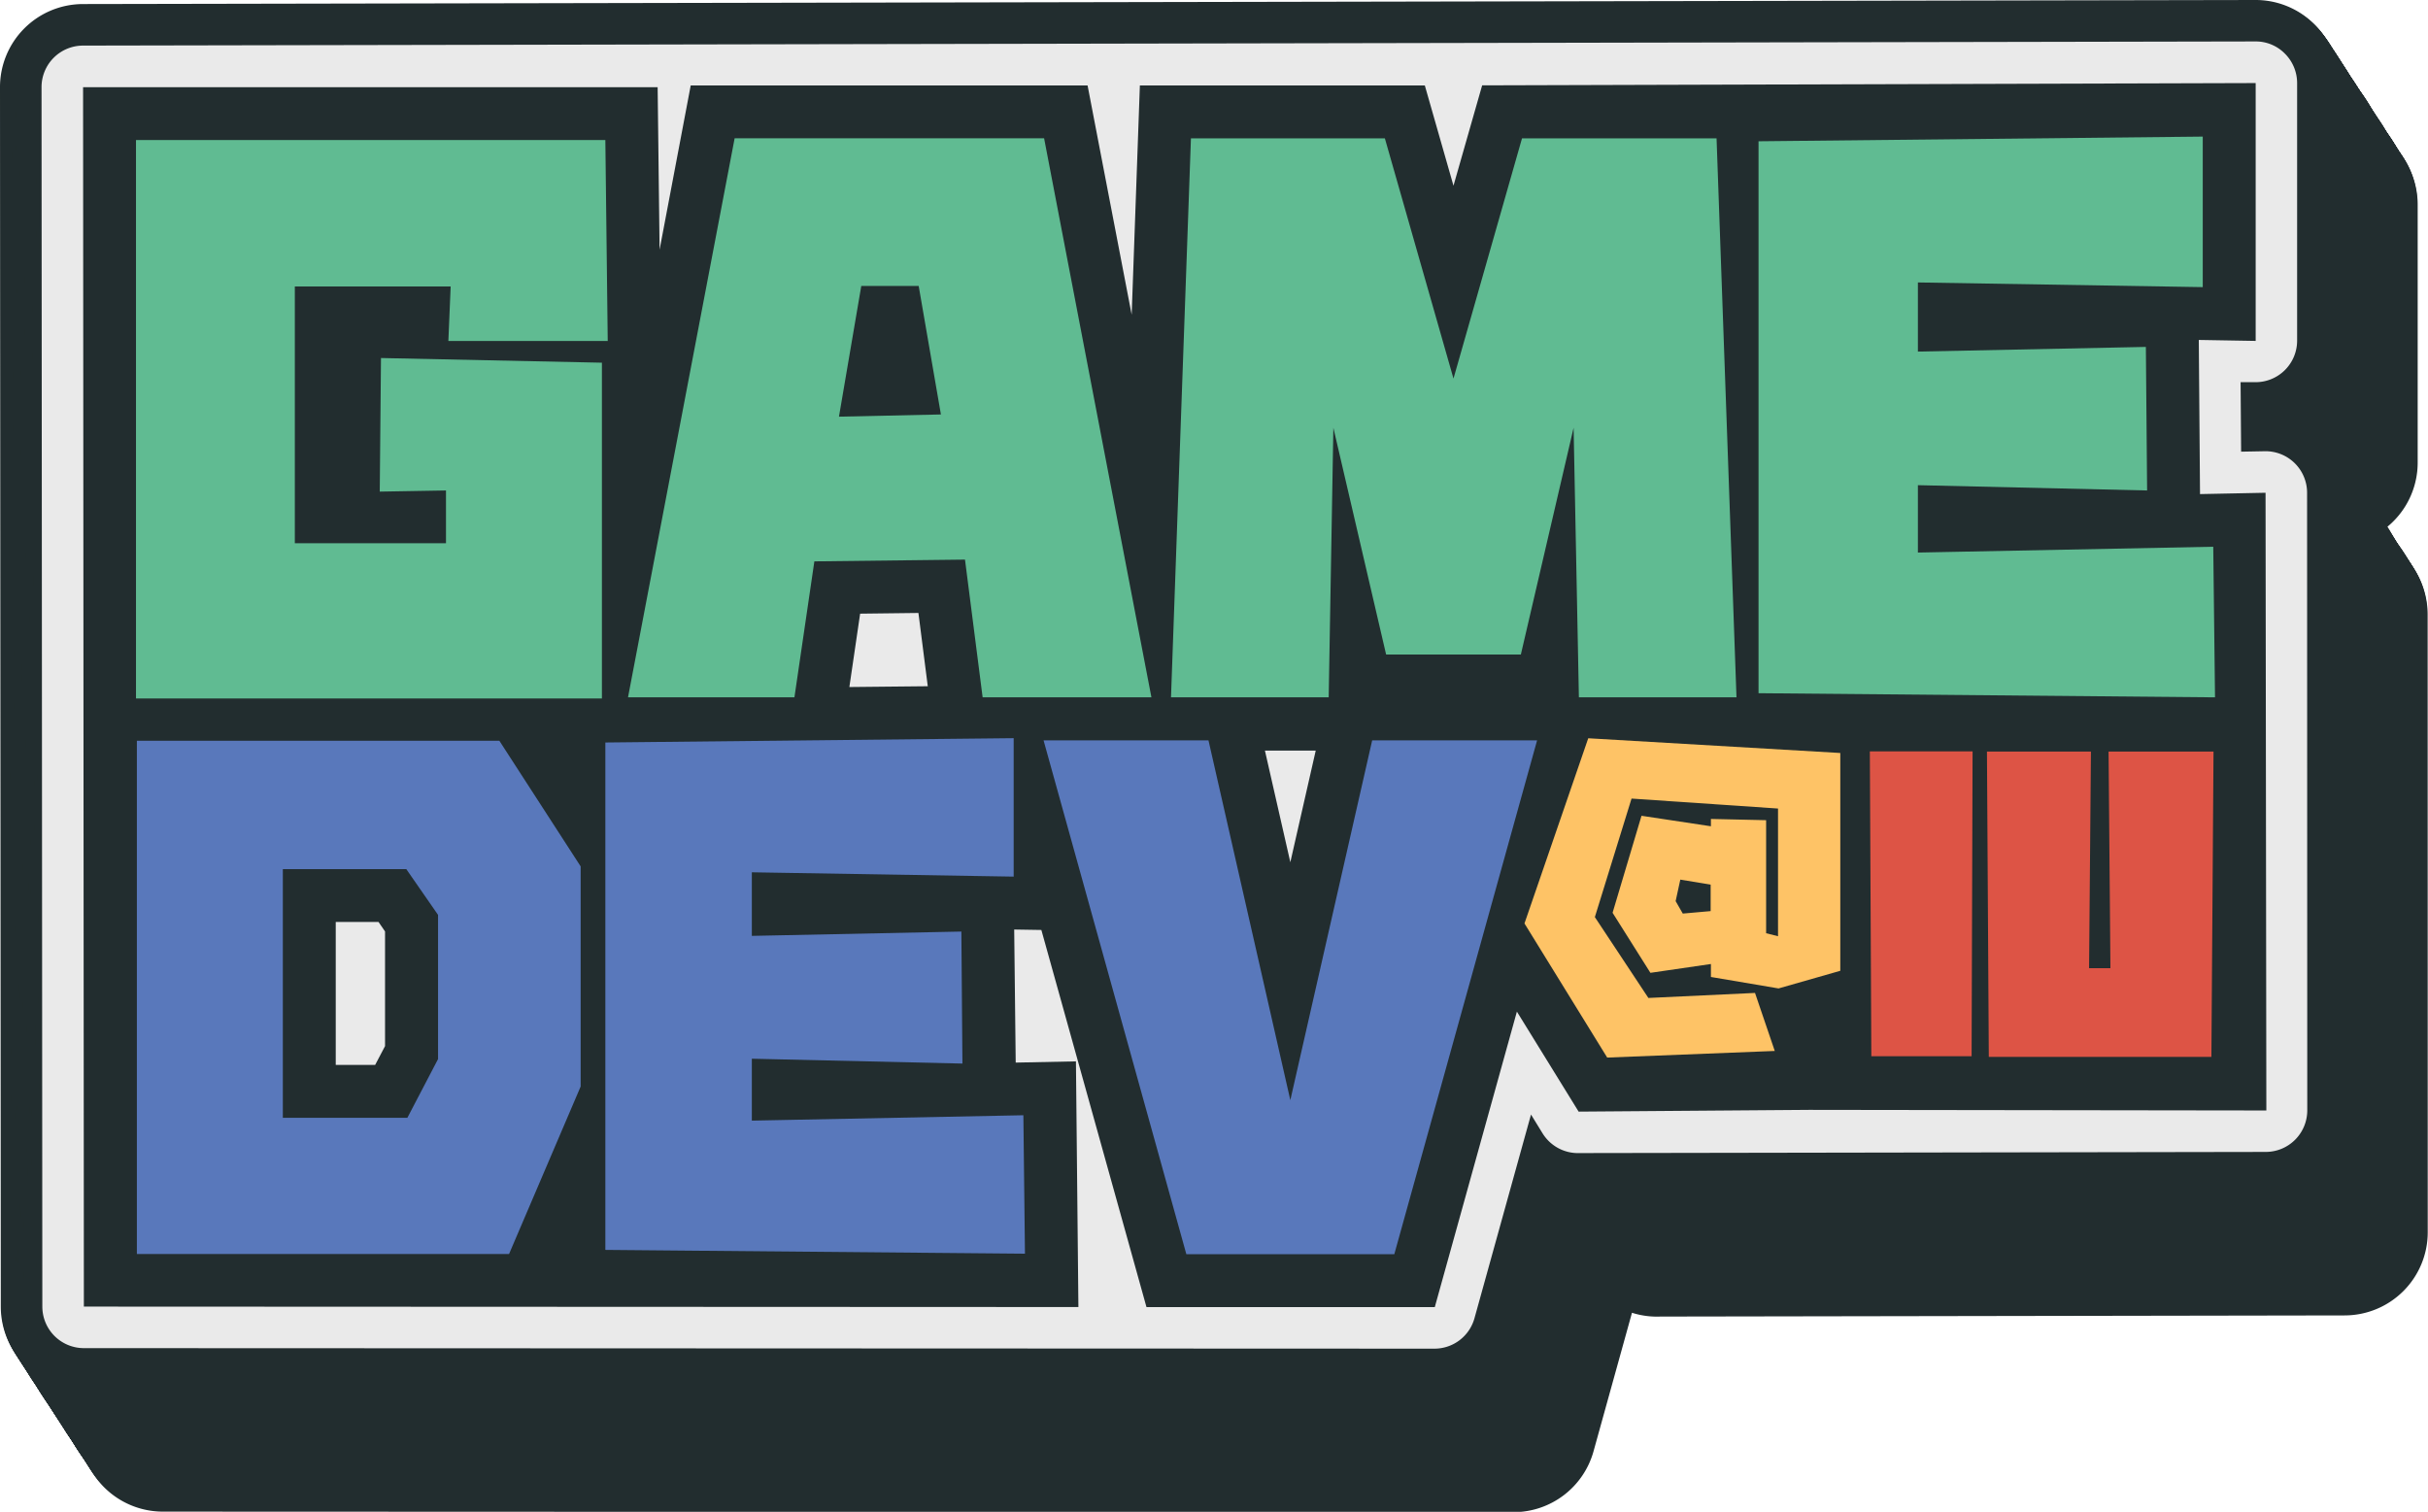 <svg xmlns="http://www.w3.org/2000/svg" viewBox="0 0 275.31 171.44"><defs><style>.cls-1{fill:#222d2f;}.cls-2{fill:#eaeaea;}.cls-3{fill:#60bb92;}.cls-4{fill:#5978bb;}.cls-5{fill:#fec366;}.cls-6{fill:#dd5445;}</style></defs><title>GDIU_Logo</title><g id="Layer_2" data-name="Layer 2"><g id="Layer_1-2" data-name="Layer 1"><path class="cls-1" d="M266.31,55.88A9.43,9.43,0,0,0,260.11,47a9.42,9.42,0,0,0,5.08-8.36V9.42A9.42,9.42,0,0,0,255.76,0h0L9.42.46A9.42,9.42,0,0,0,0,9.89L.09,148.17a9.42,9.42,0,0,0,9.42,9.42l153.14.06a9.42,9.42,0,0,0,9.08-6.9L176.1,135a9.37,9.37,0,0,0,3.21.43l22.26-.88a9.4,9.4,0,0,0,3.5.68l51.84.07h0a9.43,9.43,0,0,0,9.42-9.43Z"/><path class="cls-1" d="M2.85,3.36A9.42,9.42,0,0,0,.09,10L.18,148.31a9.42,9.42,0,0,0,9.42,9.42l153.14.06a9.42,9.42,0,0,0,9.08-6.9l4.36-15.71a9.37,9.37,0,0,0,3.21.43l22.26-.87a9.49,9.49,0,0,0,3.51.67l51.84.07h0a9.43,9.43,0,0,0,9.42-9.43l0-70a9.43,9.43,0,0,0-6.21-8.85,9.42,9.42,0,0,0,5.08-8.36V9.56A9.42,9.42,0,0,0,255.85.14h0L9.51.6A9.42,9.42,0,0,0,2.85,3.36Z"/><path class="cls-1" d="M2.94,3.5A9.42,9.42,0,0,0,.18,10.17L.27,148.45a9.42,9.42,0,0,0,9.42,9.42l153.14.06a9.42,9.42,0,0,0,9.08-6.9l4.36-15.71a9.37,9.37,0,0,0,3.21.43l22.26-.86a9.58,9.58,0,0,0,3.51.67l51.84.07h0a9.43,9.43,0,0,0,9.42-9.43l0-70a9.43,9.43,0,0,0-6.21-8.85,9.42,9.42,0,0,0,5.08-8.36V9.7A9.42,9.42,0,0,0,255.94.27h0L9.6.73A9.42,9.42,0,0,0,2.94,3.5Z"/><path class="cls-1" d="M3,3.63A9.42,9.42,0,0,0,.27,10.3L.36,148.58A9.42,9.42,0,0,0,9.78,158l153.14.06a9.42,9.42,0,0,0,9.08-6.9l4.36-15.71a9.37,9.37,0,0,0,3.21.43l22.26-.85a9.68,9.68,0,0,0,3.51.66l51.84.07h0a9.43,9.43,0,0,0,9.42-9.43l0-70a9.43,9.43,0,0,0-6.21-8.85,9.42,9.42,0,0,0,5.08-8.36V9.83A9.42,9.42,0,0,0,256,.41h0L9.69.87A9.42,9.42,0,0,0,3,3.63Z"/><path class="cls-1" d="M3.11,3.77A9.42,9.42,0,0,0,.35,10.44L.45,148.72a9.42,9.42,0,0,0,9.42,9.42L163,158.2a9.42,9.42,0,0,0,9.08-6.9l4.36-15.71a9.37,9.37,0,0,0,3.21.43l22.26-.84a9.78,9.78,0,0,0,3.51.65l51.84.06h0a9.43,9.43,0,0,0,9.42-9.43l0-70a9.43,9.43,0,0,0-6.21-8.85,9.42,9.42,0,0,0,5.08-8.36V10A9.42,9.42,0,0,0,256.12.55h0L9.78,1A9.42,9.42,0,0,0,3.11,3.77Z"/><path class="cls-1" d="M3.2,3.91A9.42,9.42,0,0,0,.44,10.58L.54,148.86A9.42,9.42,0,0,0,10,158.27l153.14.06a9.42,9.42,0,0,0,9.08-6.9l4.36-15.71a9.37,9.37,0,0,0,3.21.43l22.26-.83a9.88,9.88,0,0,0,3.51.64l51.84.06h0a9.43,9.43,0,0,0,9.42-9.43l0-70a9.43,9.43,0,0,0-6.21-8.85,9.42,9.42,0,0,0,5.08-8.36V10.11A9.42,9.42,0,0,0,256.21.68h0L9.87,1.14A9.42,9.42,0,0,0,3.2,3.91Z"/><path class="cls-1" d="M3.29,4A9.42,9.42,0,0,0,.53,10.71L.63,149a9.42,9.42,0,0,0,9.42,9.42l153.14.06a9.42,9.42,0,0,0,9.08-6.9l4.36-15.71a9.37,9.37,0,0,0,3.21.43l22.26-.83a10,10,0,0,0,3.51.64l51.84.06h0a9.43,9.43,0,0,0,9.42-9.43l0-70a9.43,9.43,0,0,0-6.21-8.85,9.42,9.42,0,0,0,5.08-8.36V10.24A9.42,9.42,0,0,0,256.3.82h0L10,1.28A9.42,9.42,0,0,0,3.29,4Z"/><path class="cls-1" d="M3.38,4.18A9.42,9.42,0,0,0,.62,10.85L.71,149.13a9.42,9.42,0,0,0,9.42,9.42l153.14.06a9.42,9.42,0,0,0,9.08-6.9L176.72,136a9.37,9.37,0,0,0,3.21.43l22.26-.82a10.08,10.08,0,0,0,3.51.63l51.84.06h0a9.43,9.43,0,0,0,9.42-9.43l0-70A9.43,9.43,0,0,0,260.73,48a9.42,9.42,0,0,0,5.08-8.36V10.38A9.42,9.42,0,0,0,256.39,1h0L10,1.42A9.42,9.42,0,0,0,3.38,4.18Z"/><path class="cls-1" d="M3.47,4.32A9.42,9.42,0,0,0,.71,11L.8,149.27a9.42,9.42,0,0,0,9.42,9.42l153.14.06a9.42,9.42,0,0,0,9.08-6.9l4.36-15.71a9.37,9.37,0,0,0,3.21.43l22.26-.81a10.19,10.19,0,0,0,3.51.62l51.84.06h0a9.43,9.43,0,0,0,9.42-9.43l0-70a9.43,9.43,0,0,0-6.21-8.85,9.42,9.42,0,0,0,5.08-8.36V10.52a9.42,9.42,0,0,0-9.42-9.42h0L10.13,1.55A9.42,9.42,0,0,0,3.47,4.32Z"/><path class="cls-1" d="M3.56,4.45A9.42,9.42,0,0,0,.8,11.12L.89,149.4a9.42,9.42,0,0,0,9.42,9.42l153.14.06a9.42,9.42,0,0,0,9.08-6.9l4.36-15.71a9.37,9.37,0,0,0,3.21.43l22.26-.8a10.3,10.3,0,0,0,3.51.62l51.84.06h0a9.43,9.43,0,0,0,9.42-9.43l0-70a9.43,9.43,0,0,0-6.21-8.85A9.42,9.42,0,0,0,266,39.89V10.65a9.42,9.42,0,0,0-9.42-9.42h0L10.22,1.69A9.42,9.42,0,0,0,3.56,4.45Z"/><path class="cls-1" d="M3.65,4.59A9.42,9.42,0,0,0,.89,11.26L1,149.54A9.42,9.42,0,0,0,10.4,159l153.14.06a9.42,9.42,0,0,0,9.08-6.9L177,136.41a9.37,9.37,0,0,0,3.21.43l22.26-.79a10.41,10.41,0,0,0,3.51.61l51.84.06h0a9.43,9.43,0,0,0,9.42-9.43l0-70A9.43,9.43,0,0,0,261,48.39,9.42,9.42,0,0,0,266.08,40V10.79a9.42,9.42,0,0,0-9.42-9.42h0L10.31,1.83A9.42,9.42,0,0,0,3.65,4.59Z"/><path class="cls-1" d="M3.73,4.73A9.42,9.42,0,0,0,1,11.39l.09,138.28a9.42,9.42,0,0,0,9.42,9.42l153.14.06a9.42,9.42,0,0,0,9.08-6.9l4.36-15.71a9.37,9.37,0,0,0,3.21.43l22.26-.78a10.53,10.53,0,0,0,3.51.6l51.84.05h0a9.43,9.43,0,0,0,9.42-9.43l0-70a9.43,9.43,0,0,0-6.21-8.85,9.42,9.42,0,0,0,5.08-8.36V10.93a9.42,9.42,0,0,0-9.42-9.42h0L10.4,2A9.42,9.42,0,0,0,3.73,4.73Z"/><path class="cls-1" d="M3.82,4.86a9.42,9.42,0,0,0-2.76,6.67l.09,138.28a9.42,9.42,0,0,0,9.42,9.42l153.14.06a9.42,9.42,0,0,0,9.08-6.9l4.36-15.71a9.37,9.37,0,0,0,3.21.43l22.26-.78a10.64,10.64,0,0,0,3.51.6L258,137h0a9.43,9.43,0,0,0,9.42-9.43l0-70a9.43,9.43,0,0,0-6.21-8.85,9.42,9.42,0,0,0,5.08-8.36V11.06a9.42,9.42,0,0,0-9.42-9.42h0L10.49,2.1A9.42,9.42,0,0,0,3.82,4.86Z"/><path class="cls-1" d="M3.91,5a9.42,9.42,0,0,0-2.76,6.67l.09,138.28a9.42,9.42,0,0,0,9.42,9.42l153.14.06a9.42,9.42,0,0,0,9.08-6.9l4.36-15.71a9.37,9.37,0,0,0,3.21.43l22.26-.77a10.76,10.76,0,0,0,3.51.59l51.84.05h0a9.43,9.43,0,0,0,9.42-9.43l0-70a9.43,9.43,0,0,0-6.21-8.85,9.42,9.42,0,0,0,5.08-8.36V11.2a9.42,9.42,0,0,0-9.42-9.42h0L10.58,2.24A9.42,9.42,0,0,0,3.91,5Z"/><path class="cls-1" d="M4,5.14A9.42,9.42,0,0,0,1.24,11.8l.09,138.28a9.42,9.42,0,0,0,9.42,9.42l153.14.06a9.42,9.42,0,0,0,9.08-6.9L177.34,137a9.37,9.37,0,0,0,3.21.43l22.26-.76a10.88,10.88,0,0,0,3.51.58l51.83,0h0a9.43,9.43,0,0,0,9.42-9.43l0-70a9.43,9.43,0,0,0-6.21-8.85,9.42,9.42,0,0,0,5.08-8.36V11.34A9.42,9.42,0,0,0,257,1.91h0L10.67,2.37A9.42,9.42,0,0,0,4,5.14Z"/><path class="cls-1" d="M4.09,5.27a9.42,9.42,0,0,0-2.76,6.67l.09,138.28a9.42,9.42,0,0,0,9.42,9.42L164,159.7a9.42,9.42,0,0,0,9.08-6.9l4.36-15.71a9.37,9.37,0,0,0,3.21.43l22.26-.75a11,11,0,0,0,3.51.58l51.83,0h0a9.43,9.43,0,0,0,9.42-9.43l0-70a9.43,9.43,0,0,0-6.21-8.85,9.42,9.42,0,0,0,5.08-8.36V11.47A9.42,9.42,0,0,0,257.1,2h0L10.76,2.51A9.42,9.42,0,0,0,4.09,5.27Z"/><path class="cls-1" d="M4.18,5.41a9.42,9.42,0,0,0-2.76,6.67l.09,138.28a9.42,9.42,0,0,0,9.42,9.42l153.14.06a9.42,9.42,0,0,0,9.08-6.9l4.36-15.71a9.37,9.37,0,0,0,3.21.43l22.26-.74a11.14,11.14,0,0,0,3.52.57l51.83,0h0a9.43,9.43,0,0,0,9.42-9.43l0-70a9.43,9.43,0,0,0-6.21-8.85,9.42,9.42,0,0,0,5.08-8.36V11.61a9.42,9.42,0,0,0-9.42-9.42h0L10.84,2.65A9.42,9.42,0,0,0,4.18,5.41Z"/><path class="cls-1" d="M4.27,5.55a9.42,9.42,0,0,0-2.76,6.67L1.6,150.49A9.42,9.42,0,0,0,11,159.91l153.14.06a9.42,9.42,0,0,0,9.08-6.9l4.36-15.71a9.37,9.37,0,0,0,3.21.43l22.26-.73a11.27,11.27,0,0,0,3.52.56l51.83,0h0a9.43,9.43,0,0,0,9.42-9.43l0-70a9.43,9.43,0,0,0-6.21-8.85A9.42,9.42,0,0,0,266.7,41V11.75a9.42,9.42,0,0,0-9.42-9.42h0L10.93,2.78A9.42,9.42,0,0,0,4.27,5.55Z"/><path class="cls-1" d="M4.35,5.68A9.42,9.42,0,0,0,1.6,12.35l.09,138.28A9.42,9.42,0,0,0,11.11,160l153.14.06a9.42,9.42,0,0,0,9.08-6.9l4.36-15.71a9.37,9.37,0,0,0,3.21.43l22.26-.73a11.41,11.41,0,0,0,3.52.56l51.83,0h0a9.43,9.43,0,0,0,9.42-9.43l0-70a9.43,9.43,0,0,0-6.21-8.85,9.42,9.42,0,0,0,5.08-8.36V11.88a9.42,9.42,0,0,0-9.42-9.42h0L11,2.92A9.42,9.42,0,0,0,4.35,5.68Z"/><path class="cls-1" d="M4.44,5.82a9.42,9.42,0,0,0-2.76,6.67l.09,138.28a9.42,9.42,0,0,0,9.42,9.42l153.14.06a9.42,9.42,0,0,0,9.08-6.9l4.36-15.71a9.37,9.37,0,0,0,3.21.43l22.26-.72a11.55,11.55,0,0,0,3.52.55l51.83,0h0a9.43,9.43,0,0,0,9.42-9.43l0-70a9.43,9.43,0,0,0-6.21-8.85,9.42,9.42,0,0,0,5.08-8.36V12a9.42,9.42,0,0,0-9.42-9.42h0L11.11,3.06A9.42,9.42,0,0,0,4.44,5.82Z"/><path class="cls-1" d="M4.53,6a9.42,9.42,0,0,0-2.76,6.67L1.87,150.9a9.42,9.42,0,0,0,9.42,9.42l153.14.06a9.42,9.42,0,0,0,9.08-6.9l4.36-15.71a9.37,9.37,0,0,0,3.21.43l22.26-.71a11.69,11.69,0,0,0,3.52.54l51.83,0h0a9.43,9.43,0,0,0,9.42-9.43l0-70a9.43,9.43,0,0,0-6.21-8.85A9.42,9.42,0,0,0,267,41.39V12.15a9.42,9.42,0,0,0-9.42-9.42h0L11.2,3.19A9.42,9.42,0,0,0,4.53,6Z"/><path class="cls-1" d="M4.62,6.09a9.42,9.42,0,0,0-2.76,6.67L2,151a9.42,9.42,0,0,0,9.42,9.42l153.14.06a9.42,9.42,0,0,0,9.08-6.9L178,137.91a9.37,9.37,0,0,0,3.21.43l22.26-.7a11.83,11.83,0,0,0,3.52.54l51.83,0h0a9.43,9.43,0,0,0,9.42-9.43l0-70A9.43,9.43,0,0,0,262,49.89a9.42,9.42,0,0,0,5.08-8.36V12.29a9.42,9.42,0,0,0-9.42-9.42h0L11.29,3.33A9.42,9.42,0,0,0,4.62,6.09Z"/><path class="cls-1" d="M4.71,6.23A9.42,9.42,0,0,0,2,12.9L2,151.18a9.42,9.42,0,0,0,9.42,9.42l153.14.06a9.42,9.42,0,0,0,9.08-6.9L178.05,138a9.37,9.37,0,0,0,3.21.43l22.26-.69a12,12,0,0,0,3.52.53l51.83,0h0a9.43,9.43,0,0,0,9.42-9.43l0-70A9.43,9.43,0,0,0,262.06,50a9.42,9.42,0,0,0,5.08-8.36V12.43A9.42,9.42,0,0,0,257.72,3h0L11.38,3.47A9.42,9.42,0,0,0,4.71,6.23Z"/><path class="cls-1" d="M4.8,6.36A9.42,9.42,0,0,0,2,13l.09,138.28a9.42,9.42,0,0,0,9.42,9.42l153.14.06a9.42,9.42,0,0,0,9.08-6.9l4.36-15.71a9.37,9.37,0,0,0,3.21.43l22.26-.68a12.14,12.14,0,0,0,3.52.52l51.83,0h0a9.43,9.43,0,0,0,9.42-9.43l0-70a9.43,9.43,0,0,0-6.21-8.85,9.42,9.42,0,0,0,5.08-8.36V12.56a9.42,9.42,0,0,0-9.42-9.42h0L11.46,3.6A9.42,9.42,0,0,0,4.8,6.36Z"/><path class="cls-1" d="M4.89,6.5a9.42,9.42,0,0,0-2.76,6.67l.09,138.28a9.42,9.42,0,0,0,9.42,9.42l153.14.06a9.42,9.42,0,0,0,9.08-6.9l4.36-15.71a9.37,9.37,0,0,0,3.21.43l22.26-.68a12.3,12.3,0,0,0,3.52.52l51.83,0h0a9.43,9.43,0,0,0,9.42-9.43l0-70a9.43,9.43,0,0,0-6.21-8.85,9.42,9.42,0,0,0,5.08-8.36V12.7a9.42,9.42,0,0,0-9.42-9.42h0L11.55,3.74A9.42,9.42,0,0,0,4.89,6.5Z"/><path class="cls-1" d="M5,6.64a9.42,9.42,0,0,0-2.76,6.67l.09,138.28A9.42,9.42,0,0,0,11.74,161l153.14.06a9.42,9.42,0,0,0,9.08-6.9l4.36-15.71a9.37,9.37,0,0,0,3.21.43l22.26-.67a12.46,12.46,0,0,0,3.52.51l51.83,0h0a9.43,9.43,0,0,0,9.42-9.43l0-70a9.43,9.43,0,0,0-6.21-8.85,9.42,9.42,0,0,0,5.08-8.36V12.84A9.42,9.42,0,0,0,258,3.41h0L11.64,3.87A9.42,9.42,0,0,0,5,6.64Z"/><path class="cls-1" d="M5.06,6.77a9.42,9.42,0,0,0-2.76,6.67L2.4,151.72a9.42,9.42,0,0,0,9.42,9.42L165,161.2a9.42,9.42,0,0,0,9.08-6.9l4.36-15.71a9.37,9.37,0,0,0,3.21.43l22.26-.66a12.63,12.63,0,0,0,3.52.5l51.83,0h0a9.43,9.43,0,0,0,9.42-9.43l0-70a9.43,9.43,0,0,0-6.21-8.85,9.42,9.42,0,0,0,5.08-8.36V13a9.42,9.42,0,0,0-9.42-9.42h0L11.73,4A9.42,9.42,0,0,0,5.06,6.77Z"/><path class="cls-1" d="M5.15,6.91a9.42,9.42,0,0,0-2.76,6.67l.09,138.28a9.42,9.42,0,0,0,9.42,9.42l153.14.06a9.42,9.42,0,0,0,9.08-6.9l4.36-15.71a9.37,9.37,0,0,0,3.21.43l22.26-.65a12.8,12.8,0,0,0,3.52.5l51.83,0h0a9.43,9.43,0,0,0,9.42-9.43l0-70a9.43,9.43,0,0,0-6.21-8.85,9.42,9.42,0,0,0,5.08-8.36V13.11a9.42,9.42,0,0,0-9.42-9.42h0L11.82,4.15A9.42,9.42,0,0,0,5.15,6.91Z"/><path class="cls-1" d="M5.24,7a9.42,9.42,0,0,0-2.76,6.67L2.58,152A9.42,9.42,0,0,0,12,161.41l153.14.06a9.42,9.42,0,0,0,9.08-6.9l4.36-15.71a9.37,9.37,0,0,0,3.21.43l22.26-.64a13,13,0,0,0,3.52.49l51.83,0h0a9.43,9.43,0,0,0,9.42-9.43l0-70a9.43,9.43,0,0,0-6.21-8.85,9.42,9.42,0,0,0,5.08-8.36V13.25a9.42,9.42,0,0,0-9.42-9.42h0L11.91,4.28A9.42,9.42,0,0,0,5.24,7Z"/><path class="cls-1" d="M5.33,7.18a9.42,9.42,0,0,0-2.76,6.67l.09,138.28a9.42,9.42,0,0,0,9.42,9.42l153.14.06a9.42,9.42,0,0,0,9.08-6.9L178.67,139a9.37,9.37,0,0,0,3.21.43l22.26-.63a13.16,13.16,0,0,0,3.52.48l51.82,0h0a9.43,9.43,0,0,0,9.42-9.43l0-70A9.43,9.43,0,0,0,262.68,51a9.42,9.42,0,0,0,5.08-8.36V13.38A9.42,9.42,0,0,0,258.34,4h0L12,4.42A9.42,9.42,0,0,0,5.33,7.18Z"/><path class="cls-1" d="M5.42,7.32A9.42,9.42,0,0,0,2.66,14l.09,138.28a9.42,9.42,0,0,0,9.42,9.42l153.14.06a9.42,9.42,0,0,0,9.08-6.9l4.36-15.71a9.37,9.37,0,0,0,3.21.43l22.26-.63a13.34,13.34,0,0,0,3.52.48l51.82,0h0A9.43,9.43,0,0,0,269,130l0-70a9.43,9.43,0,0,0-6.21-8.85,9.42,9.42,0,0,0,5.08-8.36V13.52a9.42,9.42,0,0,0-9.42-9.42h0L12.09,4.56A9.42,9.42,0,0,0,5.42,7.32Z"/><path class="cls-1" d="M5.51,7.46a9.42,9.42,0,0,0-2.76,6.67l.09,138.28a9.42,9.42,0,0,0,9.42,9.42l153.14.06a9.42,9.42,0,0,0,9.08-6.9l4.36-15.71a9.37,9.37,0,0,0,3.21.43l22.26-.62a13.54,13.54,0,0,0,3.52.47l51.82,0h0a9.43,9.43,0,0,0,9.42-9.43l0-70a9.43,9.43,0,0,0-6.21-8.85,9.42,9.42,0,0,0,5.08-8.36V13.66a9.42,9.42,0,0,0-9.42-9.42h0L12.17,4.69A9.42,9.42,0,0,0,5.51,7.46Z"/><path class="cls-1" d="M5.6,7.59a9.42,9.42,0,0,0-2.76,6.67l.09,138.28A9.42,9.42,0,0,0,12.36,162L165.5,162a9.42,9.42,0,0,0,9.08-6.9l4.36-15.71a9.37,9.37,0,0,0,3.21.43l22.26-.61a13.73,13.73,0,0,0,3.53.46l51.82,0h0a9.43,9.43,0,0,0,9.42-9.43l0-70a9.43,9.43,0,0,0-6.21-8.85A9.42,9.42,0,0,0,268,43V13.79a9.42,9.42,0,0,0-9.42-9.42h0L12.26,4.83A9.42,9.42,0,0,0,5.6,7.59Z"/><path class="cls-1" d="M5.69,7.73A9.42,9.42,0,0,0,2.93,14.4L3,152.68a9.42,9.42,0,0,0,9.42,9.42l153.14.06a9.42,9.42,0,0,0,9.08-6.9L179,139.55a9.37,9.37,0,0,0,3.21.43l22.26-.6a13.94,13.94,0,0,0,3.53.45l51.82,0h0a9.43,9.43,0,0,0,9.42-9.43l0-70A9.43,9.43,0,0,0,263,51.53a9.42,9.42,0,0,0,5.08-8.36V13.93a9.42,9.42,0,0,0-9.42-9.42h0L12.35,5A9.42,9.42,0,0,0,5.69,7.73Z"/><path class="cls-1" d="M5.77,7.87A9.42,9.42,0,0,0,3,14.53l.09,138.28a9.42,9.42,0,0,0,9.42,9.42l153.14.06a9.42,9.42,0,0,0,9.08-6.9l4.36-15.71a9.37,9.37,0,0,0,3.21.43l22.26-.59a14.15,14.15,0,0,0,3.53.45l51.82,0h0a9.43,9.43,0,0,0,9.42-9.43l0-70a9.43,9.43,0,0,0-6.21-8.85,9.42,9.42,0,0,0,5.08-8.36V14.07a9.42,9.42,0,0,0-9.42-9.42h0L12.44,5.1A9.42,9.42,0,0,0,5.77,7.87Z"/><path class="cls-1" d="M5.86,8A9.42,9.42,0,0,0,3.1,14.67L3.2,153a9.42,9.42,0,0,0,9.42,9.42l153.14.06a9.42,9.42,0,0,0,9.08-6.9l4.36-15.71a9.37,9.37,0,0,0,3.21.43l22.26-.58a14.37,14.37,0,0,0,3.53.44l51.82,0h0a9.43,9.43,0,0,0,9.42-9.43l0-70a9.43,9.43,0,0,0-6.21-8.85,9.42,9.42,0,0,0,5.08-8.36V14.2a9.42,9.42,0,0,0-9.42-9.42h0L12.53,5.24A9.42,9.42,0,0,0,5.86,8Z"/><path class="cls-1" d="M6,8.14a9.42,9.42,0,0,0-2.76,6.67l.09,138.28a9.42,9.42,0,0,0,9.42,9.42l153.14.06a9.42,9.42,0,0,0,9.08-6.9L179.3,140a9.37,9.37,0,0,0,3.21.43l22.26-.58a14.59,14.59,0,0,0,3.53.43l51.82,0h0a9.43,9.43,0,0,0,9.42-9.43l0-70a9.43,9.43,0,0,0-6.21-8.85,9.42,9.42,0,0,0,5.08-8.36V14.34A9.42,9.42,0,0,0,259,4.91h0L12.62,5.38A9.42,9.42,0,0,0,6,8.14Z"/><path class="cls-1" d="M6,8.28a9.42,9.42,0,0,0-2.76,6.67l.09,138.28a9.42,9.42,0,0,0,9.42,9.42l153.14.06a9.42,9.42,0,0,0,9.08-6.9l4.36-15.71a9.37,9.37,0,0,0,3.21.43l22.26-.57a14.82,14.82,0,0,0,3.53.43h51.83a9.43,9.43,0,0,0,9.42-9.43l0-70a9.43,9.43,0,0,0-6.21-8.85,9.42,9.42,0,0,0,5.08-8.36V14.48A9.42,9.42,0,0,0,259,5.05h0L12.71,5.51A9.42,9.42,0,0,0,6,8.28Z"/><path class="cls-1" d="M6.13,8.41a9.42,9.42,0,0,0-2.76,6.67l.09,138.28a9.42,9.42,0,0,0,9.42,9.42l153.14.06a9.42,9.42,0,0,0,9.08-6.9l4.36-15.71a9.37,9.37,0,0,0,3.21.43l22.26-.56a15.06,15.06,0,0,0,3.53.42H260.3a9.43,9.43,0,0,0,9.42-9.43l0-70a9.43,9.43,0,0,0-6.21-8.85,9.42,9.42,0,0,0,5.08-8.36V14.61a9.42,9.42,0,0,0-9.42-9.42h0L12.8,5.65A9.42,9.42,0,0,0,6.13,8.41Z"/><path class="cls-1" d="M6.22,8.55a9.42,9.42,0,0,0-2.76,6.67L3.55,153.5A9.42,9.42,0,0,0,13,162.92l153.14.06a9.42,9.42,0,0,0,9.08-6.9l4.36-15.71a9.37,9.37,0,0,0,3.21.43l22.26-.55a15.31,15.31,0,0,0,3.53.41h51.83a9.43,9.43,0,0,0,9.42-9.43l0-70a9.43,9.43,0,0,0-6.21-8.85A9.42,9.42,0,0,0,268.65,44V14.75a9.42,9.42,0,0,0-9.42-9.42h0L12.88,5.79A9.42,9.42,0,0,0,6.22,8.55Z"/><path class="cls-1" d="M6.31,8.69a9.42,9.42,0,0,0-2.76,6.67l.09,138.28a9.42,9.42,0,0,0,9.42,9.42l153.14.06a9.42,9.42,0,0,0,9.08-6.9l4.36-15.71a9.37,9.37,0,0,0,3.21.43l22.26-.54a15.56,15.56,0,0,0,3.53.41h51.83a9.43,9.43,0,0,0,9.42-9.43l0-70a9.43,9.43,0,0,0-6.21-8.85,9.42,9.42,0,0,0,5.08-8.36V14.89a9.42,9.42,0,0,0-9.42-9.42h0L13,5.92A9.42,9.42,0,0,0,6.31,8.69Z"/><path class="cls-1" d="M6.39,8.82a9.42,9.42,0,0,0-2.76,6.67l.09,138.28a9.42,9.42,0,0,0,9.42,9.42l153.14.06a9.42,9.42,0,0,0,9.08-6.9l4.36-15.71a9.37,9.37,0,0,0,3.21.43l22.26-.53a15.82,15.82,0,0,0,3.53.4h51.83a9.43,9.43,0,0,0,9.42-9.43l0-70a9.43,9.43,0,0,0-6.21-8.85,9.42,9.42,0,0,0,5.08-8.36V15A9.42,9.42,0,0,0,259.4,5.6h0L13.06,6.06A9.42,9.42,0,0,0,6.39,8.82Z"/><path class="cls-1" d="M6.48,9a9.42,9.42,0,0,0-2.76,6.67l.09,138.28a9.42,9.42,0,0,0,9.42,9.42l153.14.06a9.42,9.42,0,0,0,9.08-6.9l4.36-15.71a9.37,9.37,0,0,0,3.21.43l22.26-.53a16.1,16.1,0,0,0,3.53.39h51.83a9.43,9.43,0,0,0,9.42-9.43l0-70a9.43,9.43,0,0,0-6.21-8.85,9.42,9.42,0,0,0,5.08-8.36V15.16a9.42,9.42,0,0,0-9.42-9.42h0L13.15,6.2A9.42,9.42,0,0,0,6.48,9Z"/><path class="cls-1" d="M6.57,9.09a9.42,9.42,0,0,0-2.76,6.67L3.91,154a9.42,9.42,0,0,0,9.42,9.42l153.14.06a9.42,9.42,0,0,0,9.08-6.9l4.36-15.71a9.37,9.37,0,0,0,3.21.43l22.26-.52a16.38,16.38,0,0,0,3.53.39h51.83a9.43,9.43,0,0,0,9.42-9.43l0-70a9.43,9.43,0,0,0-6.21-8.85A9.42,9.42,0,0,0,269,44.53V15.29a9.42,9.42,0,0,0-9.42-9.42h0L13.24,6.33A9.42,9.42,0,0,0,6.57,9.09Z"/><path class="cls-1" d="M6.66,9.23A9.42,9.42,0,0,0,3.9,15.9L4,154.18a9.42,9.42,0,0,0,9.42,9.42l153.14.06a9.42,9.42,0,0,0,9.08-6.9L180,141a9.37,9.37,0,0,0,3.21.43l22.26-.51a16.67,16.67,0,0,0,3.53.38h51.83a9.43,9.43,0,0,0,9.42-9.43l0-70A9.43,9.43,0,0,0,264,53a9.42,9.42,0,0,0,5.08-8.36V15.43A9.42,9.42,0,0,0,259.67,6h0L13.33,6.47A9.42,9.42,0,0,0,6.66,9.23Z"/><path class="cls-1" d="M6.75,9.37A9.42,9.42,0,0,0,4,16l.09,138.28a9.42,9.42,0,0,0,9.42,9.42l153.14.06a9.42,9.42,0,0,0,9.08-6.9l4.36-15.71a9.37,9.37,0,0,0,3.21.43l22.26-.5a17,17,0,0,0,3.53.37h51.83a9.43,9.43,0,0,0,9.42-9.43l0-70a9.43,9.43,0,0,0-6.21-8.85,9.42,9.42,0,0,0,5.08-8.36V15.57a9.42,9.42,0,0,0-9.42-9.42h0L13.42,6.61A9.42,9.42,0,0,0,6.75,9.37Z"/><path class="cls-1" d="M6.84,9.5a9.42,9.42,0,0,0-2.76,6.67l.09,138.28a9.42,9.42,0,0,0,9.42,9.42l153.14.06a9.42,9.42,0,0,0,9.08-6.9l4.36-15.71a9.37,9.37,0,0,0,3.21.43l22.26-.49a17.29,17.29,0,0,0,3.53.37H261a9.43,9.43,0,0,0,9.42-9.43l0-70a9.43,9.43,0,0,0-6.21-8.85,9.42,9.42,0,0,0,5.08-8.36V15.7a9.42,9.42,0,0,0-9.42-9.42h0L13.5,6.74A9.42,9.42,0,0,0,6.84,9.5Z"/><path class="cls-1" d="M6.93,9.64a9.42,9.42,0,0,0-2.76,6.67l.09,138.28A9.42,9.42,0,0,0,13.69,164l153.14.06a9.42,9.42,0,0,0,9.08-6.9l4.36-15.71a9.37,9.37,0,0,0,3.21.43l22.26-.48a17.61,17.61,0,0,0,3.53.36h51.82a9.43,9.43,0,0,0,9.42-9.43l0-70a9.43,9.43,0,0,0-6.21-8.85,9.42,9.42,0,0,0,5.08-8.36V15.84a9.42,9.42,0,0,0-9.42-9.42h0L13.59,6.88A9.42,9.42,0,0,0,6.93,9.64Z"/><path class="cls-1" d="M7,9.78a9.42,9.42,0,0,0-2.76,6.67l.09,138.28a9.42,9.42,0,0,0,9.42,9.42l153.14.06a9.42,9.42,0,0,0,9.08-6.9l4.36-15.71a9.37,9.37,0,0,0,3.21.43l22.26-.48a18,18,0,0,0,3.54.35h51.82a9.43,9.43,0,0,0,9.42-9.43l0-70a9.43,9.43,0,0,0-6.21-8.85,9.42,9.42,0,0,0,5.08-8.36V16A9.42,9.42,0,0,0,260,6.55h0L13.68,7A9.42,9.42,0,0,0,7,9.78Z"/><path class="cls-1" d="M7.1,9.91a9.42,9.42,0,0,0-2.76,6.67l.09,138.28a9.42,9.42,0,0,0,9.42,9.42l153.14.06a9.42,9.42,0,0,0,9.08-6.9l4.36-15.71a9.37,9.37,0,0,0,3.21.43l22.26-.47a18.31,18.31,0,0,0,3.54.35h51.82a9.43,9.43,0,0,0,9.42-9.43l0-70a9.43,9.43,0,0,0-6.21-8.85,9.42,9.42,0,0,0,5.08-8.36V16.11a9.42,9.42,0,0,0-9.42-9.42h0L13.77,7.15A9.42,9.42,0,0,0,7.1,9.91Z"/><path class="cls-1" d="M7.19,10.05a9.42,9.42,0,0,0-2.76,6.67L4.53,155A9.42,9.42,0,0,0,14,164.42l153.14.06a9.42,9.42,0,0,0,9.08-6.9l4.36-15.71a9.37,9.37,0,0,0,3.21.43l22.26-.46a18.67,18.67,0,0,0,3.54.34h51.82a9.43,9.43,0,0,0,9.42-9.43l0-70a9.43,9.43,0,0,0-6.21-8.85,9.42,9.42,0,0,0,5.08-8.36V16.25a9.42,9.42,0,0,0-9.42-9.42h0L13.86,7.29A9.42,9.42,0,0,0,7.19,10.05Z"/><path class="cls-1" d="M7.28,10.19a9.42,9.42,0,0,0-2.76,6.67l.09,138.28A9.42,9.42,0,0,0,14,164.55l153.14.06a9.42,9.42,0,0,0,9.08-6.9L180.63,142a9.37,9.37,0,0,0,3.21.43l22.26-.45a19.05,19.05,0,0,0,3.54.33h51.82a9.43,9.43,0,0,0,9.42-9.43l0-70A9.43,9.43,0,0,0,264.63,54a9.42,9.42,0,0,0,5.08-8.36V16.39A9.42,9.42,0,0,0,260.29,7h0L13.95,7.42A9.42,9.42,0,0,0,7.28,10.19Z"/><path class="cls-1" d="M7.37,10.32A9.42,9.42,0,0,0,4.61,17l.09,138.28a9.42,9.42,0,0,0,9.42,9.42l153.14.06a9.42,9.42,0,0,0,9.08-6.9l4.36-15.71a9.37,9.37,0,0,0,3.21.43l22.26-.44a19.45,19.45,0,0,0,3.54.33h51.82A9.43,9.43,0,0,0,271,133l0-70a9.43,9.43,0,0,0-6.21-8.85,9.42,9.42,0,0,0,5.08-8.36V16.52a9.42,9.42,0,0,0-9.42-9.42h0L14,7.56A9.42,9.42,0,0,0,7.37,10.32Z"/><path class="cls-1" d="M7.46,10.46A9.42,9.42,0,0,0,4.7,17.13l.09,138.28a9.42,9.42,0,0,0,9.42,9.42l153.14.06a9.42,9.42,0,0,0,9.08-6.9l4.36-15.71a9.37,9.37,0,0,0,3.21.43l22.26-.43a19.86,19.86,0,0,0,3.54.32h51.82a9.43,9.43,0,0,0,9.42-9.43l0-70a9.43,9.43,0,0,0-6.21-8.85,9.42,9.42,0,0,0,5.08-8.36V16.66a9.42,9.42,0,0,0-9.42-9.42h0L14.13,7.7A9.42,9.42,0,0,0,7.46,10.46Z"/><path class="cls-1" d="M7.55,10.6a9.42,9.42,0,0,0-2.76,6.67l.09,138.28A9.42,9.42,0,0,0,14.31,165l153.14.06a9.42,9.42,0,0,0,9.08-6.9l4.36-15.71a9.37,9.37,0,0,0,3.21.43l22.26-.43a20.29,20.29,0,0,0,3.54.31h51.82a9.43,9.43,0,0,0,9.42-9.43l0-70a9.43,9.43,0,0,0-6.21-8.85A9.42,9.42,0,0,0,270,46V16.8a9.42,9.42,0,0,0-9.42-9.42h0L14.21,7.83A9.42,9.42,0,0,0,7.55,10.6Z"/><path class="cls-1" d="M7.64,10.73A9.42,9.42,0,0,0,4.88,17.4L5,155.68a9.42,9.42,0,0,0,9.42,9.42l153.14.06a9.42,9.42,0,0,0,9.08-6.9L181,142.55a9.37,9.37,0,0,0,3.21.43l22.26-.42a20.75,20.75,0,0,0,3.54.31H261.8a9.43,9.43,0,0,0,9.42-9.43l0-70A9.43,9.43,0,0,0,265,54.53a9.42,9.42,0,0,0,5.08-8.36V16.93a9.42,9.42,0,0,0-9.42-9.42h0L14.3,8A9.42,9.42,0,0,0,7.64,10.73Z"/><path class="cls-1" d="M7.73,10.87A9.42,9.42,0,0,0,5,17.54l.09,138.28a9.42,9.42,0,0,0,9.42,9.42l153.14.06a9.42,9.42,0,0,0,9.08-6.9l4.36-15.71a9.37,9.37,0,0,0,3.21.43l22.26-.41a21.22,21.22,0,0,0,3.54.3h51.82a9.43,9.43,0,0,0,9.42-9.43l0-70a9.43,9.43,0,0,0-6.21-8.85,9.42,9.42,0,0,0,5.08-8.36V17.07a9.42,9.42,0,0,0-9.42-9.42h0L14.39,8.11A9.42,9.42,0,0,0,7.73,10.87Z"/><path class="cls-1" d="M7.81,11a9.42,9.42,0,0,0-2.76,6.67L5.15,156a9.42,9.42,0,0,0,9.42,9.42l153.14.06a9.42,9.42,0,0,0,9.08-6.9l4.36-15.71a9.37,9.37,0,0,0,3.21.43l22.26-.4a21.71,21.71,0,0,0,3.54.29l51.81,0h0a9.43,9.43,0,0,0,9.42-9.43l0-70a9.43,9.43,0,0,0-6.21-8.85,9.42,9.42,0,0,0,5.08-8.36V17.21a9.42,9.42,0,0,0-9.42-9.42h0L14.48,8.24A9.42,9.42,0,0,0,7.81,11Z"/><path class="cls-1" d="M7.9,11.14a9.42,9.42,0,0,0-2.76,6.67l.09,138.28a9.42,9.42,0,0,0,9.42,9.42l153.14.06a9.42,9.42,0,0,0,9.08-6.9L181.25,143a9.37,9.37,0,0,0,3.21.43l22.26-.39a22.22,22.22,0,0,0,3.54.29l51.8,0h0a9.43,9.43,0,0,0,9.42-9.43l0-70a9.43,9.43,0,0,0-6.21-8.85,9.42,9.42,0,0,0,5.08-8.36V17.34a9.42,9.42,0,0,0-9.42-9.42h0L14.57,8.38A9.42,9.42,0,0,0,7.9,11.14Z"/><path class="cls-1" d="M8,11.28a9.42,9.42,0,0,0-2.76,6.67l.09,138.28a9.42,9.42,0,0,0,9.42,9.42l153.14.06a9.42,9.42,0,0,0,9.08-6.9l4.36-15.71a9.37,9.37,0,0,0,3.21.43l22.26-.38a22.77,22.77,0,0,0,3.54.28l51.8,0h0a9.43,9.43,0,0,0,9.42-9.43l0-70a9.43,9.43,0,0,0-6.21-8.85,9.42,9.42,0,0,0,5.08-8.36V17.48A9.42,9.42,0,0,0,261,8.05h0L14.66,8.52A9.42,9.42,0,0,0,8,11.28Z"/><path class="cls-1" d="M8.08,11.42a9.42,9.42,0,0,0-2.76,6.67l.09,138.28a9.42,9.42,0,0,0,9.42,9.42l153.14.06a9.42,9.42,0,0,0,9.08-6.9l4.36-15.71a9.37,9.37,0,0,0,3.21.43l22.26-.38a23.33,23.33,0,0,0,3.54.27l51.8,0h0a9.43,9.43,0,0,0,9.42-9.43l0-70a9.43,9.43,0,0,0-6.21-8.85,9.42,9.42,0,0,0,5.08-8.36V17.62a9.42,9.42,0,0,0-9.42-9.42h0L14.75,8.65A9.42,9.42,0,0,0,8.08,11.42Z"/><path class="cls-1" d="M8.17,11.55a9.42,9.42,0,0,0-2.76,6.67L5.5,156.5a9.42,9.42,0,0,0,9.42,9.42l153.14.06a9.42,9.42,0,0,0,9.08-6.9l4.36-15.71a9.37,9.37,0,0,0,3.21.43l22.26-.37a23.93,23.93,0,0,0,3.54.27l51.8,0h0a9.43,9.43,0,0,0,9.42-9.43l0-70a9.43,9.43,0,0,0-6.21-8.85A9.42,9.42,0,0,0,270.6,47V17.75a9.42,9.42,0,0,0-9.42-9.42h0L14.84,8.79A9.42,9.42,0,0,0,8.17,11.55Z"/><path class="cls-1" d="M8.26,11.69A9.42,9.42,0,0,0,5.5,18.36l.09,138.28A9.42,9.42,0,0,0,15,166.06l153.14.06a9.42,9.42,0,0,0,9.08-6.9l4.36-15.71a9.37,9.37,0,0,0,3.21.43l22.26-.36a24.56,24.56,0,0,0,3.54.26l51.8,0h0a9.43,9.43,0,0,0,9.42-9.43l0-70a9.43,9.43,0,0,0-6.21-8.85,9.42,9.42,0,0,0,5.08-8.36V17.89a9.42,9.42,0,0,0-9.42-9.42h0L14.92,8.93A9.42,9.42,0,0,0,8.26,11.69Z"/><path class="cls-1" d="M8.35,11.83a9.42,9.42,0,0,0-2.76,6.67l.09,138.28a9.42,9.42,0,0,0,9.42,9.42l153.14.06a9.42,9.42,0,0,0,9.08-6.9l4.36-15.71a9.37,9.37,0,0,0,3.21.43l22.26-.35a25.22,25.22,0,0,0,3.54.25l51.8,0h0a9.43,9.43,0,0,0,9.42-9.43l0-70a9.43,9.43,0,0,0-6.21-8.85,9.42,9.42,0,0,0,5.08-8.36V18a9.42,9.42,0,0,0-9.42-9.42h0L15,9.06A9.42,9.42,0,0,0,8.35,11.83Z"/><path class="cls-1" d="M8.44,12a9.42,9.42,0,0,0-2.76,6.67l.09,138.28a9.42,9.42,0,0,0,9.42,9.42l153.14.06a9.42,9.42,0,0,0,9.08-6.9l4.36-15.71a9.37,9.37,0,0,0,3.21.43l22.26-.34a25.91,25.91,0,0,0,3.55.24l51.8,0h0a9.43,9.43,0,0,0,9.42-9.43l0-70a9.43,9.43,0,0,0-6.21-8.85,9.42,9.42,0,0,0,5.08-8.36V18.16a9.42,9.42,0,0,0-9.42-9.42h0L15.1,9.2A9.42,9.42,0,0,0,8.44,12Z"/><path class="cls-1" d="M8.52,12.1a9.42,9.42,0,0,0-2.76,6.67L5.86,157a9.42,9.42,0,0,0,9.42,9.42l153.14.06a9.42,9.42,0,0,0,9.08-6.9l4.36-15.71a9.37,9.37,0,0,0,3.21.43l22.26-.34a26.65,26.65,0,0,0,3.55.24l51.8,0h0a9.43,9.43,0,0,0,9.42-9.43l0-70a9.43,9.43,0,0,0-6.21-8.85A9.42,9.42,0,0,0,271,47.53V18.3a9.42,9.42,0,0,0-9.42-9.42h0L15.19,9.34A9.42,9.42,0,0,0,8.52,12.1Z"/><path class="cls-1" d="M8.61,12.23A9.42,9.42,0,0,0,5.85,18.9l.09,138.28a9.42,9.42,0,0,0,9.42,9.42l153.14.06a9.42,9.42,0,0,0,9.08-6.9L182,144.05a9.37,9.37,0,0,0,3.21.43l22.26-.33a27.42,27.42,0,0,0,3.55.23l51.8,0h0a9.43,9.43,0,0,0,9.42-9.43l0-70A9.43,9.43,0,0,0,266,56,9.42,9.42,0,0,0,271,47.67V18.43A9.42,9.42,0,0,0,261.62,9h0L15.28,9.47A9.42,9.42,0,0,0,8.61,12.23Z"/><path class="cls-1" d="M8.7,12.37A9.42,9.42,0,0,0,5.94,19L6,157.32a9.42,9.42,0,0,0,9.42,9.42l153.14.06a9.42,9.42,0,0,0,9.08-6.9L182,144.19a9.37,9.37,0,0,0,3.21.43l22.26-.32a28.25,28.25,0,0,0,3.55.22l51.8,0h0a9.43,9.43,0,0,0,9.42-9.43l0-70a9.43,9.43,0,0,0-6.21-8.85,9.42,9.42,0,0,0,5.08-8.36V18.57a9.42,9.42,0,0,0-9.42-9.42h0L15.37,9.61A9.42,9.42,0,0,0,8.7,12.37Z"/><path class="cls-1" d="M8.79,12.51A9.42,9.42,0,0,0,6,19.18l.09,138.28a9.42,9.42,0,0,0,9.42,9.42l153.14.06a9.42,9.42,0,0,0,9.08-6.9l4.36-15.71a9.37,9.37,0,0,0,3.21.43l22.26-.31a29.12,29.12,0,0,0,3.55.22l51.8,0h0a9.43,9.43,0,0,0,9.42-9.43l0-70a9.43,9.43,0,0,0-6.21-8.85,9.42,9.42,0,0,0,5.08-8.36V18.71a9.42,9.42,0,0,0-9.42-9.42h0L15.46,9.75A9.42,9.42,0,0,0,8.79,12.51Z"/><path class="cls-1" d="M8.88,12.64a9.42,9.42,0,0,0-2.76,6.67l.09,138.28A9.42,9.42,0,0,0,15.64,167l153.14.06a9.42,9.42,0,0,0,9.08-6.9l4.36-15.71a9.37,9.37,0,0,0,3.21.43l22.26-.3a30.05,30.05,0,0,0,3.55.21l51.8,0h0a9.43,9.43,0,0,0,9.42-9.43l0-70a9.43,9.43,0,0,0-6.21-8.85,9.42,9.42,0,0,0,5.08-8.36V18.84a9.42,9.42,0,0,0-9.42-9.42h0L15.55,9.88A9.42,9.42,0,0,0,8.88,12.64Z"/><path class="cls-1" d="M9,12.78a9.42,9.42,0,0,0-2.76,6.67L6.3,157.73a9.42,9.42,0,0,0,9.42,9.42l153.14.06a9.42,9.42,0,0,0,9.08-6.9l4.36-15.71a9.37,9.37,0,0,0,3.21.43l22.26-.29a31,31,0,0,0,3.55.2l51.8,0h0a9.43,9.43,0,0,0,9.42-9.43l0-70a9.43,9.43,0,0,0-6.21-8.85,9.42,9.42,0,0,0,5.08-8.36V19A9.42,9.42,0,0,0,262,9.56h0L15.63,10A9.42,9.42,0,0,0,9,12.78Z"/><path class="cls-1" d="M9.06,12.92A9.42,9.42,0,0,0,6.3,19.59l.09,138.28a9.42,9.42,0,0,0,9.42,9.42l153.14.06a9.42,9.42,0,0,0,9.08-6.9l4.36-15.71a9.37,9.37,0,0,0,3.21.43l22.26-.29a32.1,32.1,0,0,0,3.55.2l51.8,0h0a9.43,9.43,0,0,0,9.42-9.43l0-70a9.43,9.43,0,0,0-6.21-8.85,9.42,9.42,0,0,0,5.08-8.36V19.12a9.42,9.42,0,0,0-9.42-9.42h0l-246.31.46A9.42,9.42,0,0,0,9.06,12.92Z"/><path class="cls-1" d="M9.14,13.05a9.42,9.42,0,0,0-2.76,6.67L6.48,158a9.42,9.42,0,0,0,9.42,9.42l153.14.06a9.42,9.42,0,0,0,9.08-6.9l4.36-15.71a9.37,9.37,0,0,0,3.21.43L208,145a33.23,33.23,0,0,0,3.55.19l51.8,0h0a9.43,9.43,0,0,0,9.42-9.43l0-70a9.43,9.43,0,0,0-6.21-8.85,9.42,9.42,0,0,0,5.08-8.36V19.25a9.42,9.42,0,0,0-9.42-9.42h0l-246.31.46A9.42,9.42,0,0,0,9.14,13.05Z"/><path class="cls-1" d="M9.23,13.19a9.42,9.42,0,0,0-2.76,6.67l.09,138.28A9.42,9.42,0,0,0,16,167.56l153.14.06a9.42,9.42,0,0,0,9.08-6.9L182.58,145a9.37,9.37,0,0,0,3.21.43l22.26-.27a34.44,34.44,0,0,0,3.55.18l51.79,0h0a9.43,9.43,0,0,0,9.42-9.43l0-70A9.43,9.43,0,0,0,266.58,57a9.42,9.42,0,0,0,5.08-8.36V19.39A9.42,9.42,0,0,0,262.24,10h0L15.9,10.43A9.42,9.42,0,0,0,9.23,13.19Z"/><path class="cls-1" d="M9.32,13.33A9.42,9.42,0,0,0,6.56,20l.09,138.28a9.42,9.42,0,0,0,9.42,9.42l153.14.06a9.42,9.42,0,0,0,9.08-6.9l4.36-15.71a9.37,9.37,0,0,0,3.21.43l22.26-.26c.29.12,3.22.18,3.55.18l51.79,0h0a9.43,9.43,0,0,0,9.42-9.43l0-70a9.43,9.43,0,0,0-6.21-8.85,9.42,9.42,0,0,0,5.08-8.36V19.53a9.42,9.42,0,0,0-9.42-9.42h0L16,10.56A9.42,9.42,0,0,0,9.32,13.33Z"/><path class="cls-1" d="M9.41,13.46a9.42,9.42,0,0,0-2.76,6.67l.09,138.28a9.42,9.42,0,0,0,9.42,9.42l153.14.06a9.42,9.42,0,0,0,9.08-6.9l4.36-15.71a9.37,9.37,0,0,0,3.21.43l22.26-.25c.28.11,3.23.17,3.55.17l51.79,0h0a9.43,9.43,0,0,0,9.42-9.43l0-70a9.43,9.43,0,0,0-6.21-8.85,9.42,9.42,0,0,0,5.08-8.36V19.66a9.42,9.42,0,0,0-9.42-9.42h0L16.08,10.7A9.42,9.42,0,0,0,9.41,13.46Z"/><path class="cls-1" d="M9.5,13.6a9.42,9.42,0,0,0-2.76,6.67l.09,138.28A9.42,9.42,0,0,0,16.26,168L169.4,168a9.42,9.42,0,0,0,9.08-6.9l4.36-15.71a9.37,9.37,0,0,0,3.21.43l22.26-.24c.27.11,3.25.16,3.55.16l51.79,0h0a9.43,9.43,0,0,0,9.42-9.43l0-70a9.43,9.43,0,0,0-6.21-8.85A9.42,9.42,0,0,0,271.93,49V19.8a9.42,9.42,0,0,0-9.42-9.42h0l-246.31.46A9.42,9.42,0,0,0,9.5,13.6Z"/><path class="cls-1" d="M9.59,13.74A9.42,9.42,0,0,0,6.83,20.4l.09,138.28a9.42,9.42,0,0,0,9.42,9.42l153.14.06a9.42,9.42,0,0,0,9.08-6.9l4.36-15.71a9.37,9.37,0,0,0,3.21.43l22.26-.24c.26.1,3.26.16,3.55.16l51.79,0h0a9.43,9.43,0,0,0,9.42-9.43l0-70a9.43,9.43,0,0,0-6.21-8.85A9.42,9.42,0,0,0,272,49.17V19.94a9.42,9.42,0,0,0-9.42-9.42h0L16.25,11A9.42,9.42,0,0,0,9.59,13.74Z"/><path class="cls-1" d="M9.68,13.87a9.42,9.42,0,0,0-2.76,6.67L7,158.82a9.42,9.42,0,0,0,9.42,9.42l153.14.06a9.42,9.42,0,0,0,9.08-6.9L183,145.69a9.37,9.37,0,0,0,3.21.43l22.26-.23c.25.1,3.27.15,3.55.15l51.79,0h0a9.43,9.43,0,0,0,9.42-9.43l0-70A9.43,9.43,0,0,0,267,57.67a9.42,9.42,0,0,0,5.08-8.36V20.07a9.42,9.42,0,0,0-9.42-9.42h0l-246.31.46A9.42,9.42,0,0,0,9.68,13.87Z"/><path class="cls-1" d="M9.77,14A9.42,9.42,0,0,0,7,20.68L7.1,159a9.42,9.42,0,0,0,9.42,9.42l153.14.06a9.42,9.42,0,0,0,9.08-6.9l4.36-15.71a9.37,9.37,0,0,0,3.21.43l22.26-.22c.24.09,3.29.14,3.55.14l51.79-.05h0a9.43,9.43,0,0,0,9.42-9.43l0-70a9.43,9.43,0,0,0-6.21-8.85,9.42,9.42,0,0,0,5.08-8.36V20.21a9.42,9.42,0,0,0-9.42-9.42h0l-246.31.46A9.42,9.42,0,0,0,9.77,14Z"/><path class="cls-1" d="M9.85,14.15A9.42,9.42,0,0,0,7.1,20.81L7.19,159.1a9.42,9.42,0,0,0,9.42,9.42l153.14.06a9.42,9.42,0,0,0,9.08-6.9L183.2,146a9.37,9.37,0,0,0,3.21.43l22.26-.21c.23.09,3.3.14,3.56.14l51.79-.05h0a9.43,9.43,0,0,0,9.42-9.43l0-70a9.43,9.43,0,0,0-6.21-8.85,9.42,9.42,0,0,0,5.08-8.36V20.35a9.42,9.42,0,0,0-9.42-9.42h0l-246.31.46A9.42,9.42,0,0,0,9.85,14.15Z"/><path class="cls-1" d="M9.94,14.28A9.42,9.42,0,0,0,7.18,21l.09,138.28a9.42,9.42,0,0,0,9.42,9.42l153.14.06a9.42,9.42,0,0,0,9.08-6.9l4.36-15.71a9.37,9.37,0,0,0,3.21.43l22.26-.2c.21.09,3.31.13,3.56.13l51.79-.05h0a9.43,9.43,0,0,0,9.42-9.43l0-70a9.43,9.43,0,0,0-6.21-8.85,9.42,9.42,0,0,0,5.08-8.36V20.48a9.42,9.42,0,0,0-9.42-9.42h0l-246.31.46A9.42,9.42,0,0,0,9.94,14.28Z"/><path class="cls-1" d="M10,14.42a9.42,9.42,0,0,0-2.76,6.67l.09,138.28a9.42,9.42,0,0,0,9.42,9.42l153.14.06a9.42,9.42,0,0,0,9.08-6.9l4.36-15.71a9.37,9.37,0,0,0,3.21.43l22.26-.19c.2.08,3.32.12,3.56.12l51.79-.05h0a9.43,9.43,0,0,0,9.42-9.43l0-70a9.43,9.43,0,0,0-6.21-8.85,9.42,9.42,0,0,0,5.08-8.36V20.62A9.42,9.42,0,0,0,263,11.19h0L16.7,11.66A9.42,9.42,0,0,0,10,14.42Z"/><path class="cls-1" d="M10.12,14.56a9.42,9.42,0,0,0-2.76,6.67l.09,138.28a9.42,9.42,0,0,0,9.42,9.42L170,169a9.42,9.42,0,0,0,9.08-6.9l4.36-15.71a9.37,9.37,0,0,0,3.21.43l22.26-.19c.19.08,3.34.12,3.56.12l51.79-.06h0a9.43,9.43,0,0,0,9.42-9.43l0-70a9.43,9.43,0,0,0-6.21-8.85A9.42,9.42,0,0,0,272.55,50V20.76a9.42,9.42,0,0,0-9.42-9.42h0l-246.31.46A9.42,9.42,0,0,0,10.12,14.56Z"/><path class="cls-1" d="M10.21,14.69a9.42,9.42,0,0,0-2.76,6.67l.09,138.28A9.42,9.42,0,0,0,17,169.06l153.14.06a9.42,9.42,0,0,0,9.08-6.9l4.36-15.71a9.37,9.37,0,0,0,3.21.43l22.26-.18c.18.07,3.35.11,3.56.11l51.79-.06h0a9.43,9.43,0,0,0,9.42-9.43l0-70a9.43,9.43,0,0,0-6.21-8.85,9.42,9.42,0,0,0,5.08-8.36V20.89a9.42,9.42,0,0,0-9.42-9.42h0l-246.31.46A9.42,9.42,0,0,0,10.21,14.69Z"/><path class="cls-1" d="M10.3,14.83A9.42,9.42,0,0,0,7.54,21.5l.09,138.28a9.42,9.42,0,0,0,9.42,9.42l153.14.06a9.42,9.42,0,0,0,9.08-6.9l4.36-15.71a9.37,9.37,0,0,0,3.21.43l22.26-.17c.17.07,3.36.1,3.56.1l51.79-.06h0a9.43,9.43,0,0,0,9.42-9.43l0-70a9.43,9.43,0,0,0-6.21-8.85,9.42,9.42,0,0,0,5.08-8.36V21a9.42,9.42,0,0,0-9.42-9.42h0L17,12.07A9.42,9.42,0,0,0,10.3,14.83Z"/><path class="cls-1" d="M10.39,15a9.42,9.42,0,0,0-2.76,6.67l.09,138.28a9.42,9.42,0,0,0,9.42,9.42l153.14.06a9.42,9.42,0,0,0,9.08-6.9l4.36-15.71a9.37,9.37,0,0,0,3.21.43l22.26-.16c.16.06,3.38.1,3.56.1l51.79-.06h0a9.43,9.43,0,0,0,9.42-9.43l0-70a9.43,9.43,0,0,0-6.21-8.85,9.42,9.42,0,0,0,5.08-8.36V21.17a9.42,9.42,0,0,0-9.42-9.42h0L17.05,12.2A9.42,9.42,0,0,0,10.39,15Z"/><path class="cls-1" d="M10.48,15.1a9.42,9.42,0,0,0-2.76,6.67l.09,138.28a9.42,9.42,0,0,0,9.42,9.42l153.14.06a9.42,9.42,0,0,0,9.08-6.9l4.36-15.71a9.37,9.37,0,0,0,3.21.43l22.26-.15c.15.06,3.39.09,3.56.09l51.79-.06h0a9.43,9.43,0,0,0,9.42-9.43l0-70a9.43,9.43,0,0,0-6.21-8.85,9.42,9.42,0,0,0,5.08-8.36V21.3a9.42,9.42,0,0,0-9.42-9.42h0l-246.31.46A9.42,9.42,0,0,0,10.48,15.1Z"/><path class="cls-1" d="M10.56,15.24a9.42,9.42,0,0,0-2.76,6.67L7.9,160.19a9.42,9.42,0,0,0,9.42,9.42l153.14.06a9.42,9.42,0,0,0,9.08-6.9l4.36-15.71a9.37,9.37,0,0,0,3.21.43l22.26-.14c.14.06,3.4.08,3.56.08l51.78-.06h0a9.43,9.43,0,0,0,9.42-9.43l0-70A9.43,9.43,0,0,0,267.91,59,9.42,9.42,0,0,0,273,50.67V21.44A9.42,9.42,0,0,0,263.57,12h0l-246.31.46A9.42,9.42,0,0,0,10.56,15.24Z"/><path class="cls-1" d="M10.65,15.37A9.42,9.42,0,0,0,7.89,22L8,160.32a9.42,9.42,0,0,0,9.42,9.42l153.14.06a9.42,9.42,0,0,0,9.08-6.9L184,147.19a9.37,9.37,0,0,0,3.21.43l22.26-.14c.13.05,3.41.08,3.56.08l51.78-.07h0a9.43,9.43,0,0,0,9.42-9.43l0-70A9.43,9.43,0,0,0,268,59.17a9.42,9.42,0,0,0,5.08-8.36V21.57a9.42,9.42,0,0,0-9.42-9.42h0l-246.31.46A9.42,9.42,0,0,0,10.65,15.37Z"/><path class="cls-1" d="M10.74,15.51A9.42,9.42,0,0,0,8,22.18l.09,138.28a9.42,9.42,0,0,0,9.42,9.42l153.14.06a9.42,9.42,0,0,0,9.08-6.9l4.36-15.71a9.37,9.37,0,0,0,3.21.43l22.26-.13c.12,0,3.43.07,3.56.07l51.78-.07h0a9.43,9.43,0,0,0,9.42-9.43l0-70a9.43,9.43,0,0,0-6.21-8.85,9.42,9.42,0,0,0,5.08-8.36V21.71a9.42,9.42,0,0,0-9.42-9.42h0l-246.31.46A9.42,9.42,0,0,0,10.74,15.51Z"/><path class="cls-1" d="M10.83,15.65a9.42,9.42,0,0,0-2.76,6.67L8.17,160.6A9.42,9.42,0,0,0,17.59,170l153.14.06a9.42,9.42,0,0,0,9.08-6.9l4.36-15.71a9.37,9.37,0,0,0,3.21.43l22.26-.12c.11,0,3.44.06,3.56.06l51.78-.07h0a9.43,9.43,0,0,0,9.42-9.43l0-70a9.43,9.43,0,0,0-6.21-8.85,9.42,9.42,0,0,0,5.08-8.36V21.85a9.42,9.42,0,0,0-9.42-9.42h0L17.5,12.88A9.42,9.42,0,0,0,10.83,15.65Z"/><path class="cls-1" d="M10.92,15.78a9.42,9.42,0,0,0-2.76,6.67l.09,138.28a9.42,9.42,0,0,0,9.42,9.42l153.14.06a9.42,9.42,0,0,0,9.08-6.9l4.36-15.71a9.37,9.37,0,0,0,3.21.43l22.26-.11c.1,0,3.45.06,3.56.06l51.78-.07h0a9.43,9.43,0,0,0,9.42-9.43l0-70a9.43,9.43,0,0,0-6.21-8.85,9.42,9.42,0,0,0,5.08-8.36V22a9.42,9.42,0,0,0-9.42-9.42h0L17.59,13A9.42,9.42,0,0,0,10.92,15.78Z"/><path class="cls-1" d="M11,15.92a9.42,9.42,0,0,0-2.76,6.67l.09,138.28a9.42,9.42,0,0,0,9.42,9.42l153.14.06a9.42,9.42,0,0,0,9.08-6.9l4.36-15.71a9.37,9.37,0,0,0,3.21.43l22.26-.1c.09,0,3.47,0,3.56,0l51.78-.07h0a9.43,9.43,0,0,0,9.42-9.43l0-70a9.43,9.43,0,0,0-6.21-8.85,9.42,9.42,0,0,0,5.08-8.36V22.12A9.42,9.42,0,0,0,264,12.7h0l-246.31.46A9.42,9.42,0,0,0,11,15.92Z"/><path class="cls-1" d="M11.1,16.06a9.42,9.42,0,0,0-2.76,6.67L8.43,161a9.42,9.42,0,0,0,9.42,9.42l153.14.06a9.42,9.42,0,0,0,9.08-6.9l4.36-15.71a9.37,9.37,0,0,0,3.21.43l22.26-.09c.08,0,3.48,0,3.56,0l51.78-.07h0a9.43,9.43,0,0,0,9.42-9.43l0-70a9.43,9.43,0,0,0-6.21-8.85,9.42,9.42,0,0,0,5.08-8.36V22.26a9.42,9.42,0,0,0-9.42-9.42h0l-246.31.46A9.42,9.42,0,0,0,11.1,16.06Z"/><path class="cls-1" d="M11.18,16.19a9.42,9.42,0,0,0-2.76,6.67l.09,138.28a9.42,9.42,0,0,0,9.42,9.42l153.14.06a9.42,9.42,0,0,0,9.08-6.9L184.53,148a9.37,9.37,0,0,0,3.21.43l22.26-.09c.06,0,3.49,0,3.57,0l51.78-.07h0a9.43,9.43,0,0,0,9.42-9.43l0-70A9.43,9.43,0,0,0,268.53,60a9.42,9.42,0,0,0,5.08-8.36V22.39A9.42,9.42,0,0,0,264.19,13h0l-246.31.46A9.42,9.42,0,0,0,11.18,16.19Z"/><path class="cls-1" d="M11.27,16.33A9.42,9.42,0,0,0,8.52,23l.09,138.28A9.42,9.42,0,0,0,18,170.7l153.14.06a9.42,9.42,0,0,0,9.08-6.9l4.36-15.71a9.37,9.37,0,0,0,3.21.43l22.26-.08c.05,0,3.5,0,3.57,0l51.78-.08h0a9.43,9.43,0,0,0,9.42-9.43l0-70a9.43,9.43,0,0,0-6.21-8.85,9.42,9.42,0,0,0,5.08-8.36V22.53a9.42,9.42,0,0,0-9.42-9.42h0l-246.31.46A9.42,9.42,0,0,0,11.27,16.33Z"/><path class="cls-1" d="M11.36,16.47A9.42,9.42,0,0,0,8.6,23.13L8.7,161.42a9.42,9.42,0,0,0,9.42,9.42l153.14.06a9.42,9.42,0,0,0,9.08-6.9l4.36-15.71a9.37,9.37,0,0,0,3.21.43l22.26-.07s3.52,0,3.57,0l51.78-.08h0a9.43,9.43,0,0,0,9.42-9.43l0-70a9.43,9.43,0,0,0-6.21-8.85,9.42,9.42,0,0,0,5.08-8.36V22.67a9.42,9.42,0,0,0-9.42-9.42h0L18,13.7A9.42,9.42,0,0,0,11.36,16.47Z"/><path class="cls-1" d="M11.45,16.6a9.42,9.42,0,0,0-2.76,6.67l.09,138.28A9.42,9.42,0,0,0,18.21,171l153.14.06a9.42,9.42,0,0,0,9.08-6.9l4.36-15.71a9.37,9.37,0,0,0,3.21.43l22.26-.06s3.53,0,3.57,0l51.78-.08h0A9.43,9.43,0,0,0,275,139.3l0-70a9.43,9.43,0,0,0-6.21-8.85A9.42,9.42,0,0,0,273.88,52V22.8a9.42,9.42,0,0,0-9.42-9.42h0l-246.31.46A9.42,9.42,0,0,0,11.45,16.6Z"/><path class="cls-1" d="M11.54,16.74a9.42,9.42,0,0,0-2.76,6.67l.09,138.28a9.42,9.42,0,0,0,9.42,9.42l153.14.06a9.42,9.42,0,0,0,9.08-6.9l4.36-15.71a9.37,9.37,0,0,0,3.21.43l22.26-.05h3.57l51.78-.08h0a9.43,9.43,0,0,0,9.42-9.43l0-70a9.43,9.43,0,0,0-6.21-8.85A9.42,9.42,0,0,0,274,52.17V22.94a9.42,9.42,0,0,0-9.42-9.42h0L18.21,14A9.42,9.42,0,0,0,11.54,16.74Z"/><path class="cls-1" d="M11.63,16.88a9.42,9.42,0,0,0-2.76,6.67L9,161.83a9.42,9.42,0,0,0,9.42,9.42l153.14.06a9.42,9.42,0,0,0,9.08-6.9L185,148.69a9.37,9.37,0,0,0,3.21.43l22.26,0H214l51.78-.08h0a9.43,9.43,0,0,0,9.42-9.43l0-70A9.43,9.43,0,0,0,269,60.68a9.42,9.42,0,0,0,5.08-8.36V23.08a9.42,9.42,0,0,0-9.42-9.42h0l-246.31.46A9.42,9.42,0,0,0,11.63,16.88Z"/><path class="cls-1" d="M275.27,69.67a9.43,9.43,0,0,0-6.21-8.85,9.42,9.42,0,0,0,5.08-8.36V23.21a9.42,9.42,0,0,0-9.42-9.42h0l-246.31.46A9.42,9.42,0,0,0,9,23.68L9.05,162a9.42,9.42,0,0,0,9.42,9.42l153.14.06a9.42,9.42,0,0,0,9.08-6.9l4.36-15.71a9.37,9.37,0,0,0,3.21.43l77.6-.13h0a9.43,9.43,0,0,0,9.42-9.43Z"/><path class="cls-2" d="M261.6,55.88a4.71,4.71,0,0,0-4.81-4.71l-2.67.05-.06-7.88,1.62,0a4.71,4.71,0,0,0,4.79-4.71V9.42a4.71,4.71,0,0,0-1.39-3.34,4.62,4.62,0,0,0-3.34-1.38L9.42,5.17A4.71,4.71,0,0,0,4.71,9.89l.09,138.28a4.71,4.71,0,0,0,4.71,4.71l153.14.06a4.71,4.71,0,0,0,4.54-3.45l6.41-23.1,1.31,2.13a4.72,4.72,0,0,0,4.2,2.24l77.8-.13h0a4.71,4.71,0,0,0,4.71-4.71ZM246.19,88.83h.23l-.1,18.71Zm.1,23.8,0,2.58H245A4.72,4.72,0,0,0,246.29,112.63Zm-10.52,2.58h-1.22V113A4.71,4.71,0,0,0,235.77,115.21Zm-1.29-14.39-.06-12h.14Zm-15.15-9.37A4.7,4.7,0,0,0,218,88.81h2.68A4.7,4.7,0,0,0,219.33,91.45Zm1.23,23.69h-2.47a4.7,4.7,0,0,0,1.24-2.49A4.72,4.72,0,0,0,220.56,115.14ZM184.92,43.71,176,42.77l4.67-16.37h3.64l.62,17.31Zm-40.16,0,.62-17.32H149l4.67,16.38Zm1.8,58.71-.25,1.1-.25-1.1.25,0Zm3.6,28.38-.2.72h-7.3l-.2-.72Zm5.44-51.56-.24,0s0-.07,0-.11v-.57a4.7,4.7,0,0,0,1.79.35h15.28a4.7,4.7,0,0,0,1.85-.38v.61s0,.05,0,.08H155.59ZM38.49,56.89h-.35V37.21h1.77a4.71,4.71,0,0,0-1.43,3.34l-.13,15.15A4.71,4.71,0,0,0,38.49,56.89Zm62.62-14.46h-.38l.19-1.12ZM41.75,93.84h-1.7a4.71,4.71,0,0,0,.18-1.29V90a4.71,4.71,0,0,0-.18-1.29h1.7A4.71,4.71,0,0,0,41.57,90v2.6A4.71,4.71,0,0,0,41.75,93.84Zm20.46-9.92h1.73c0,.09,0,.19,0,.28v2.37Zm143.48,33.74-.56-1.66,1.24-.35v4.21a4.73,4.73,0,0,0,.05.65,4.67,4.67,0,0,0-.63-.13A4.71,4.71,0,0,0,205.69,117.66ZM129.45,40.23l-.24,6.84-1.29-6.72a4.16,4.16,0,0,0,1.53-.12ZM75.2,33,73,44.77V41.09a4.71,4.71,0,0,0,.66-2.47l-.07-5.76A4.41,4.41,0,0,0,75.2,33Zm-12,108.27.69-1.61v1.76c-.11,0-.22-.08-.34-.1Z"/><polygon class="cls-1" points="109.22 26.43 92.6 26.43 88 53.37 113.8 52.92 109.22 26.43"/><path class="cls-1" d="M256.89,55.88l-7.43.15-.14-17.48,6.45.11V9.42l-87.71.26-3.25,11.38L161.56,9.69H129.25l-.93,26-5-26h-45L74.79,28.32,74.57,9.89H9.42l.09,138.28,112.77.05L122,120.36l-6.83.14L115,105.41l3.08.05L130,148.23h32.69L172,114.72l7,11.34,26.14-.2,51.84.07ZM205.4,22l38.37-.4v4.92l-32.29-.53V46l25.9-.53,0,4-25.93-.6v19.9L245,68.11l.06,4.91-39.7-.36Zm-64.57-.27h11.68l12.3,43.1,12.3-43.1h11.75l1.83,51.4h-5.78l-.48-24.69-11.84-1.24-4.9,21.08h-5.76L157,47.15,145.19,48.4l-.43,24.67H139Zm8.36,63.39-2.88,12.66-2.88-12.66ZM88.27,21.68h25.17l9.86,51.4h-6.6l-2-15.68-27.54.32L84.9,73.08H78.46ZM105.2,77.82l-8.89.09,1.22-8.32,6.61-.08ZM21.42,21.88h41.3l.13,10.8H57.1l.27-6.18H27.43V67.6H56.57V49.52l-7.45.13,0-2.92L62.25,47V73.21H21.42ZM59.85,121.94l-6.09,14.23H21.51V90h14v2.6H26.07v40.15H49.81l5.85-11.18V101.87L49.2,92.56H46.28V90h7.08L59.85,100ZM43.66,105.63v13l-1.12,2.13H38.07V104.55h4.85Zm31,30.17V90.14l34.31-.36v3.54l-29.69-.49v19.43l23.81-.49,0,2.71-23.83-.55V133.2l30.86-.61,0,3.53Zm78.91.43H139.08L126.23,90h6l8.22,36.14h11.7L160.38,90h6Z"/><polygon class="cls-3" points="68.25 41.13 43.2 40.6 43.06 55.75 50.57 55.62 50.57 61.6 33.43 61.6 33.43 32.49 51.1 32.49 50.84 38.67 68.91 38.67 68.64 15.88 15.42 15.88 15.42 79.21 68.25 79.21 68.25 41.13"/><path class="cls-3" d="M118.39,15.68H83.3L71.21,79.08H90.08l2.26-15.42,17.08-.2,2,15.62h19.14ZM95.13,47.25l2.53-14.82h6.51L106.69,47Z"/><polygon class="cls-3" points="151.19 48.51 157.17 74.22 172.45 74.22 178.43 48.51 179.03 79.08 196.9 79.08 194.64 15.69 172.58 15.69 164.81 42.93 157.03 15.69 135.04 15.69 132.78 79.08 150.66 79.08 151.19 48.51"/><polygon class="cls-3" points="250.96 62 217.47 62.66 217.47 55.02 243.46 55.62 243.32 39.34 217.47 39.87 217.47 32.03 249.77 32.56 249.77 15.49 199.4 16.02 199.4 78.61 251.16 79.08 250.96 62"/><path class="cls-4" d="M15.52,84v58.21H57.72l8.12-19V98.25L56.62,84Zm34.15,36.1-3.48,6.66H32.07V98.56h14l3.6,5.19Z"/><polygon class="cls-4" points="85.25 127.08 85.25 120.06 109.13 120.61 109.01 105.64 85.25 106.13 85.25 98.92 114.94 99.41 114.94 83.71 68.64 84.2 68.64 141.74 116.22 142.17 116.04 126.47 85.25 127.08"/><polygon class="cls-4" points="146.31 124.76 137.03 83.96 118.33 83.96 134.52 142.23 158.1 142.23 174.29 83.96 155.59 83.96 146.31 124.76"/><path class="cls-5" d="M172.86,104.72l7.23-21,28.58,1.67v24.7l-7,2L194,110.79v-1.47l-6.86,1-4.29-6.81,3.28-11L194,93.7v-.83l6.26.14,0,12.82,1.35.34V91.69L185,90.56,180.84,104l6.07,9.17L199,112.6l2.24,6.58-19,.75ZM190,102.19l.81,1.41,3.16-.28v-3l-3.44-.57Z"/><polygon class="cls-6" points="212.19 119.78 223.56 119.78 223.67 85.21 212.02 85.21 212.19 119.78"/><polygon class="cls-6" points="239.3 109.79 236.88 109.79 237.09 85.23 225.3 85.23 225.51 119.85 250.75 119.85 250.99 85.23 239.09 85.23 239.3 109.79"/></g></g></svg>
